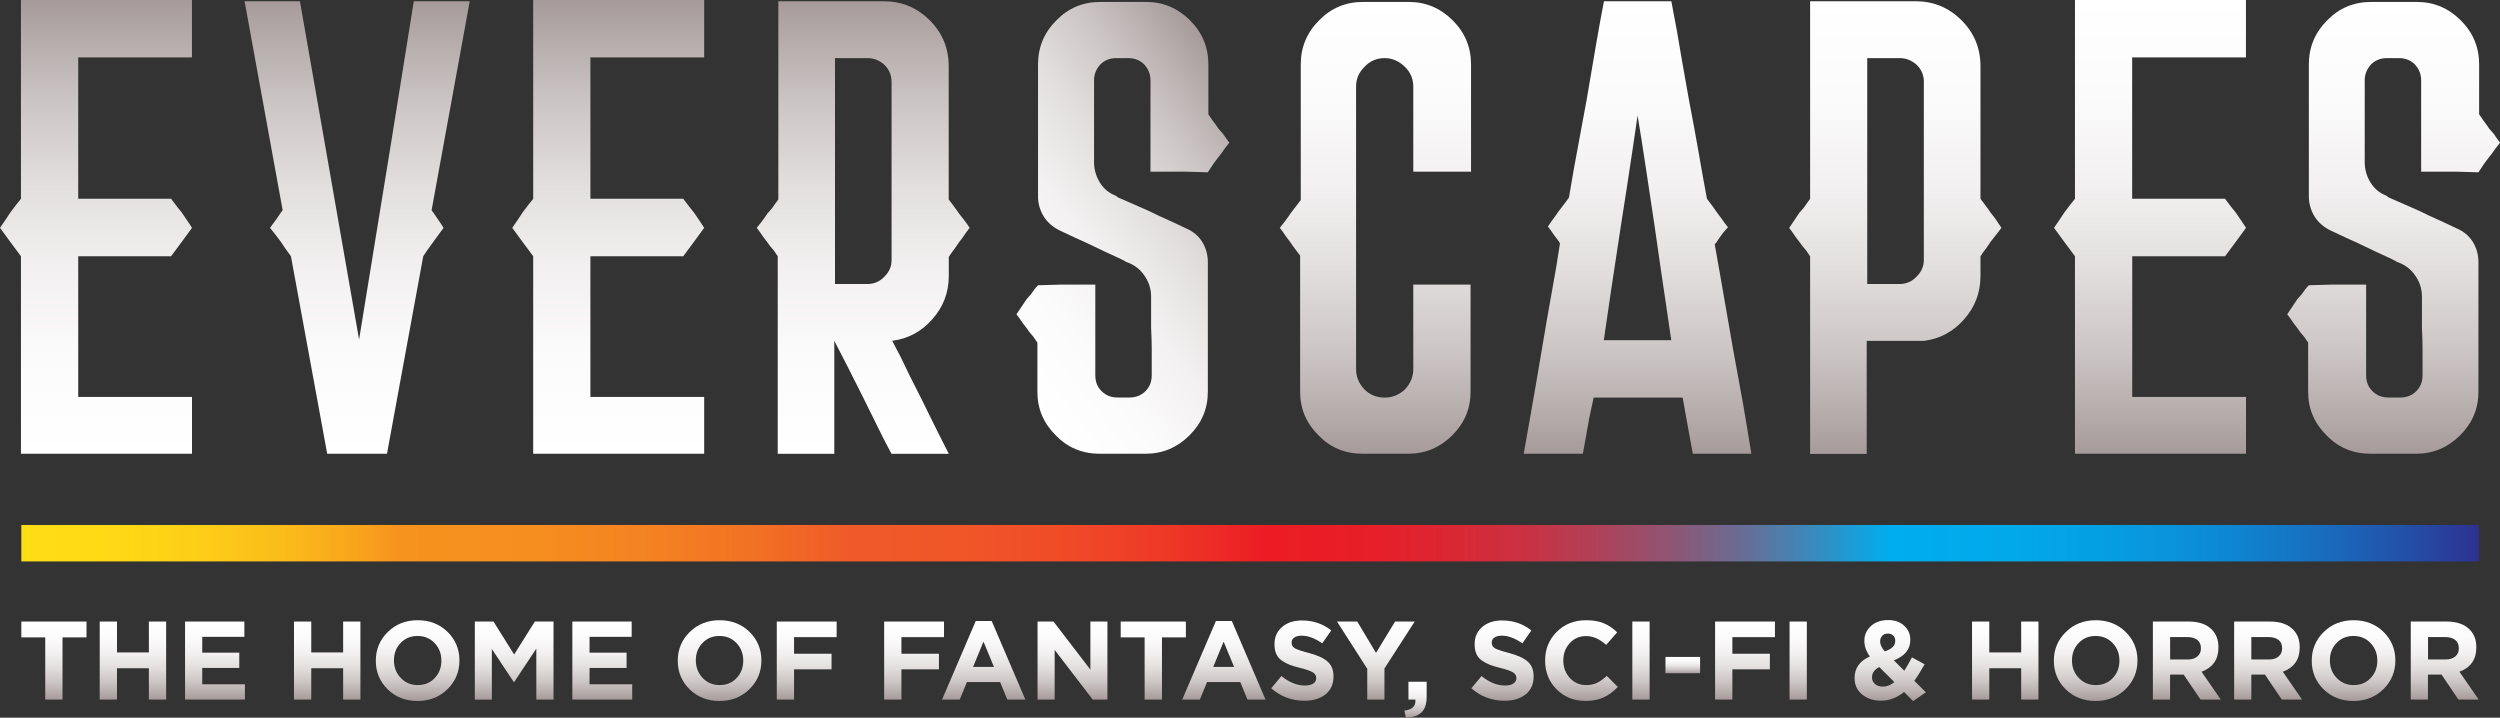 <svg width="317" height="91" viewBox="0 0 317 91" fill="none" xmlns="http://www.w3.org/2000/svg">
<rect x="0" y="0" width="317" height="91" fill="#333333" stroke="none"/>
<g clip-path="url(#clip0)">
<path d="M5.737 88.708V80.819H2.705V78.812H10.969V80.819H7.927V88.708H5.737Z" fill="url(#paint0_linear)"/>
<path d="M12.644 88.708V78.812H14.834V82.728H18.877V78.812H21.067V88.708H18.877V84.734H14.834V88.708H12.644Z" fill="url(#paint1_linear)"/>
<path d="M23.465 88.708V78.812H30.985V80.75H25.645V82.757H30.341V84.695H25.645V86.77H31.055V88.708H23.465Z" fill="url(#paint2_linear)"/>
<path d="M37.278 88.708V78.812H39.468V82.728H43.511V78.812H45.7V88.708H43.511V84.734H39.468V88.708H37.278Z" fill="url(#paint3_linear)"/>
<path d="M56.739 87.39C55.728 88.384 54.46 88.885 52.944 88.885C51.428 88.885 50.169 88.394 49.159 87.41C48.158 86.426 47.653 85.216 47.653 83.8V83.77C47.653 82.344 48.158 81.134 49.169 80.141C50.179 79.147 51.448 78.645 52.964 78.645C54.48 78.645 55.738 79.137 56.749 80.121C57.75 81.105 58.255 82.314 58.255 83.731V83.76C58.255 85.187 57.75 86.397 56.739 87.39ZM50.814 85.964C51.388 86.564 52.102 86.869 52.974 86.869C53.846 86.869 54.569 86.574 55.124 85.974C55.689 85.383 55.966 84.646 55.966 83.78V83.751C55.966 82.885 55.679 82.147 55.114 81.547C54.539 80.947 53.826 80.642 52.944 80.642C52.072 80.642 51.359 80.937 50.794 81.537C50.229 82.127 49.952 82.865 49.952 83.731V83.76C49.961 84.626 50.239 85.364 50.814 85.964Z" fill="url(#paint4_linear)"/>
<path d="M60.207 88.708V78.812H62.575L65.192 82.993L67.817 78.812H70.186V88.708H68.006V82.246L65.201 86.475H65.142L62.367 82.295V88.718H60.207V88.708Z" fill="url(#paint5_linear)"/>
<path d="M72.574 88.708V78.812H80.095V80.75H74.754V82.757H79.451V84.695H74.754V86.77H80.164V88.708H72.574Z" fill="url(#paint6_linear)"/>
<path d="M95.028 87.39C94.017 88.384 92.749 88.885 91.233 88.885C89.716 88.885 88.458 88.394 87.447 87.41C86.446 86.426 85.941 85.216 85.941 83.8V83.77C85.941 82.344 86.446 81.134 87.457 80.141C88.468 79.147 89.736 78.645 91.252 78.645C92.768 78.645 94.027 79.137 95.037 80.121C96.038 81.105 96.544 82.314 96.544 83.731V83.76C96.544 85.187 96.038 86.397 95.028 87.39ZM89.092 85.964C89.667 86.564 90.38 86.869 91.252 86.869C92.124 86.869 92.848 86.574 93.403 85.974C93.967 85.383 94.245 84.646 94.245 83.78V83.751C94.245 82.885 93.957 82.147 93.393 81.547C92.828 80.947 92.105 80.642 91.222 80.642C90.351 80.642 89.637 80.937 89.072 81.537C88.507 82.127 88.23 82.865 88.23 83.731V83.76C88.24 84.626 88.527 85.364 89.092 85.964Z" fill="url(#paint7_linear)"/>
<path d="M98.496 88.708V78.812H106.086V80.79H100.686V82.895H105.442V84.872H100.686V88.708H98.496Z" fill="url(#paint8_linear)"/>
<path d="M112.111 88.708V78.812H119.701V80.79H114.301V82.895H119.057V84.872H114.301V88.708H112.111Z" fill="url(#paint9_linear)"/>
<path d="M119.453 88.708L123.724 78.744H125.746L130.016 88.708H127.727L126.816 86.485H122.604L121.693 88.708H119.453ZM123.387 84.567H126.033L124.705 81.36L123.387 84.567Z" fill="url(#paint10_linear)"/>
<path d="M131.562 88.708V78.812H133.584L138.261 84.911V78.812H140.421V88.708H138.558L133.732 82.413V88.708H131.562Z" fill="url(#paint11_linear)"/>
<path d="M145.138 88.708V80.819H142.105V78.812H150.37V80.819H147.337V88.708H145.138Z" fill="url(#paint12_linear)"/>
<path d="M149.904 88.708L154.175 78.744H156.196L160.467 88.708H158.178L157.266 86.485H153.055L152.143 88.708H149.904ZM153.838 84.567H156.483L155.156 81.36L153.838 84.567Z" fill="url(#paint13_linear)"/>
<path d="M165.421 88.856C163.786 88.856 162.379 88.325 161.19 87.272L162.488 85.728C163.469 86.525 164.46 86.928 165.461 86.928C165.907 86.928 166.254 86.849 166.511 86.682C166.769 86.515 166.898 86.288 166.898 85.993V85.964C166.898 85.679 166.759 85.452 166.502 85.275C166.234 85.098 165.699 84.911 164.896 84.705C164.322 84.567 163.866 84.419 163.519 84.292C163.172 84.154 162.835 83.977 162.518 83.751C162.201 83.524 161.963 83.239 161.824 82.905C161.676 82.57 161.606 82.167 161.606 81.685V81.655C161.606 80.76 161.933 80.042 162.578 79.491C163.222 78.94 164.064 78.675 165.094 78.675C166.511 78.675 167.74 79.098 168.8 79.934L167.661 81.577C166.72 80.927 165.857 80.603 165.065 80.603C164.658 80.603 164.341 80.681 164.113 80.839C163.886 80.996 163.777 81.203 163.777 81.459V81.488C163.777 81.813 163.915 82.049 164.193 82.206C164.47 82.364 165.045 82.56 165.927 82.787C167.007 83.072 167.81 83.426 168.315 83.869C168.83 84.311 169.088 84.941 169.088 85.757V85.787C169.088 86.751 168.751 87.498 168.087 88.039C167.403 88.58 166.521 88.856 165.421 88.856Z" fill="url(#paint14_linear)"/>
<path d="M173.368 88.708V84.803L169.534 78.812H172.1L174.478 82.787L176.896 78.812H179.383L175.548 84.764V88.708H173.368Z" fill="url(#paint15_linear)"/>
<path d="M178.264 91L178.075 90.105C179.086 89.997 179.542 89.535 179.472 88.708H178.591V86.446H180.899V88.354C180.899 89.259 180.681 89.918 180.235 90.341C179.799 90.764 179.136 90.981 178.264 91Z" fill="url(#paint16_linear)"/>
<path d="M190.798 88.856C189.163 88.856 187.756 88.325 186.567 87.272L187.865 85.728C188.846 86.525 189.837 86.928 190.838 86.928C191.284 86.928 191.631 86.849 191.888 86.682C192.146 86.515 192.275 86.288 192.275 85.993V85.964C192.275 85.679 192.136 85.452 191.879 85.275C191.621 85.098 191.076 84.911 190.273 84.705C189.699 84.567 189.243 84.419 188.896 84.292C188.549 84.154 188.212 83.977 187.895 83.751C187.578 83.524 187.34 83.239 187.202 82.905C187.053 82.57 186.984 82.167 186.984 81.685V81.655C186.984 80.76 187.31 80.042 187.955 79.491C188.609 78.94 189.441 78.675 190.471 78.675C191.888 78.675 193.117 79.098 194.177 79.934L193.038 81.577C192.097 80.927 191.234 80.603 190.442 80.603C190.035 80.603 189.718 80.681 189.49 80.839C189.263 80.996 189.154 81.203 189.154 81.459V81.488C189.154 81.813 189.292 82.049 189.57 82.206C189.847 82.364 190.422 82.56 191.304 82.787C192.384 83.072 193.187 83.426 193.692 83.869C194.207 84.311 194.465 84.941 194.465 85.757V85.787C194.465 86.751 194.128 87.498 193.464 88.039C192.78 88.58 191.898 88.856 190.798 88.856Z" fill="url(#paint17_linear)"/>
<path d="M201.035 88.876C199.568 88.876 198.359 88.384 197.378 87.41C196.407 86.426 195.921 85.226 195.921 83.79V83.76C195.921 82.324 196.407 81.114 197.388 80.131C198.369 79.137 199.608 78.645 201.124 78.645C202.006 78.645 202.759 78.773 203.373 79.039C203.987 79.294 204.552 79.678 205.058 80.18L203.66 81.773C202.838 81.026 201.986 80.652 201.114 80.652C200.291 80.652 199.598 80.947 199.053 81.547C198.498 82.147 198.23 82.875 198.23 83.731V83.76C198.23 84.626 198.508 85.364 199.053 85.964C199.598 86.564 200.291 86.869 201.124 86.869C201.659 86.869 202.115 86.77 202.501 86.584C202.887 86.397 203.304 86.102 203.74 85.708L205.137 87.105C204.582 87.685 203.997 88.128 203.363 88.423C202.719 88.728 201.946 88.876 201.035 88.876Z" fill="url(#paint18_linear)"/>
<path d="M206.98 88.708V78.812H209.17V88.708H206.98Z" fill="url(#paint19_linear)"/>
<path d="M211.181 85.364V83.298H215.571V85.364H211.181Z" fill="url(#paint20_linear)"/>
<path d="M217.474 88.708V78.812H225.064V80.79H219.664V82.895H224.42V84.872H219.664V88.708H217.474Z" fill="url(#paint21_linear)"/>
<path d="M226.917 88.708V78.812H229.107V88.708H226.917Z" fill="url(#paint22_linear)"/>
<path d="M242.583 88.905L241.434 87.744C240.532 88.482 239.561 88.846 238.51 88.846C237.539 88.846 236.747 88.58 236.113 88.059C235.478 87.538 235.161 86.849 235.161 85.984V85.954C235.161 84.724 235.805 83.819 237.094 83.239C236.628 82.59 236.4 81.931 236.4 81.262V81.232C236.4 80.514 236.677 79.904 237.222 79.393C237.767 78.881 238.501 78.626 239.422 78.626C240.254 78.626 240.938 78.862 241.453 79.344C241.969 79.816 242.226 80.416 242.226 81.114V81.144C242.226 82.334 241.533 83.19 240.136 83.731L241.463 85.049C241.78 84.557 242.098 83.996 242.434 83.357L244.04 84.233C243.544 85.118 243.108 85.816 242.732 86.328L244.198 87.784L242.583 88.905ZM238.768 87.066C239.244 87.066 239.719 86.879 240.205 86.495L238.292 84.577C237.678 84.901 237.371 85.334 237.371 85.875V85.905C237.371 86.249 237.5 86.534 237.767 86.751C238.025 86.967 238.352 87.066 238.768 87.066ZM238.996 82.6C239.452 82.432 239.789 82.246 239.997 82.039C240.215 81.832 240.314 81.587 240.314 81.281V81.252C240.314 80.967 240.225 80.74 240.056 80.583C239.888 80.416 239.66 80.337 239.373 80.337C239.075 80.337 238.847 80.426 238.669 80.613C238.491 80.799 238.401 81.036 238.401 81.341V81.37C238.411 81.754 238.6 82.157 238.996 82.6Z" fill="url(#paint23_linear)"/>
<path d="M250.055 88.708V78.812H252.244V82.728H256.287V78.812H258.477V88.708H256.287V84.734H252.244V88.708H250.055Z" fill="url(#paint24_linear)"/>
<path d="M269.516 87.39C268.505 88.384 267.237 88.885 265.721 88.885C264.205 88.885 262.946 88.394 261.935 87.41C260.935 86.426 260.429 85.216 260.429 83.8V83.77C260.429 82.344 260.935 81.134 261.945 80.141C262.956 79.147 264.224 78.645 265.74 78.645C267.257 78.645 268.515 79.137 269.526 80.121C270.527 81.105 271.032 82.314 271.032 83.731V83.76C271.032 85.187 270.527 86.397 269.516 87.39ZM263.59 85.964C264.165 86.564 264.878 86.869 265.75 86.869C266.622 86.869 267.346 86.574 267.901 85.974C268.465 85.383 268.743 84.646 268.743 83.78V83.751C268.743 82.885 268.456 82.147 267.891 81.547C267.326 80.947 266.603 80.642 265.721 80.642C264.849 80.642 264.135 80.937 263.57 81.537C263.006 82.127 262.728 82.865 262.728 83.731V83.76C262.728 84.626 263.016 85.364 263.59 85.964Z" fill="url(#paint25_linear)"/>
<path d="M272.984 88.708V78.812H277.542C278.801 78.812 279.772 79.147 280.446 79.816C281.02 80.386 281.298 81.134 281.298 82.078V82.108C281.298 83.623 280.584 84.646 279.157 85.177L281.595 88.708H279.029L276.888 85.541H275.164V88.708H272.984ZM275.184 83.623H277.403C277.929 83.623 278.335 83.495 278.632 83.239C278.929 82.983 279.078 82.649 279.078 82.226V82.196C279.078 81.734 278.929 81.38 278.622 81.144C278.315 80.908 277.899 80.78 277.354 80.78H275.174V83.623H275.184Z" fill="url(#paint26_linear)"/>
<path d="M283.289 88.708V78.812H287.848C289.106 78.812 290.077 79.147 290.751 79.816C291.326 80.386 291.603 81.134 291.603 82.078V82.108C291.603 83.623 290.89 84.646 289.463 85.177L291.9 88.708H289.334L287.194 85.541H285.469V88.708H283.289ZM285.479 83.623H287.699C288.224 83.623 288.63 83.495 288.928 83.239C289.225 82.983 289.374 82.649 289.374 82.226V82.196C289.374 81.734 289.225 81.38 288.918 81.144C288.611 80.908 288.194 80.78 287.649 80.78H285.469V83.623H285.479Z" fill="url(#paint27_linear)"/>
<path d="M302.216 87.39C301.205 88.384 299.937 88.885 298.42 88.885C296.904 88.885 295.646 88.394 294.635 87.41C293.634 86.426 293.129 85.216 293.129 83.8V83.77C293.129 82.344 293.634 81.134 294.645 80.141C295.656 79.147 296.924 78.645 298.44 78.645C299.956 78.645 301.215 79.137 302.226 80.121C303.226 81.105 303.732 82.314 303.732 83.731V83.76C303.732 85.187 303.226 86.397 302.216 87.39ZM296.29 85.964C296.865 86.564 297.578 86.869 298.45 86.869C299.322 86.869 300.046 86.574 300.6 85.974C301.165 85.383 301.443 84.646 301.443 83.78V83.751C301.443 82.885 301.155 82.147 300.591 81.547C300.026 80.947 299.302 80.642 298.42 80.642C297.548 80.642 296.835 80.937 296.27 81.537C295.705 82.127 295.428 82.865 295.428 83.731V83.76C295.438 84.626 295.715 85.364 296.29 85.964Z" fill="url(#paint28_linear)"/>
<path d="M305.684 88.708V78.812H310.242C311.5 78.812 312.472 79.147 313.145 79.816C313.72 80.386 313.998 81.134 313.998 82.078V82.108C313.998 83.623 313.284 84.646 311.857 85.177L314.295 88.708H311.728L309.588 85.541H307.864V88.708H305.684ZM307.884 83.623H310.103C310.628 83.623 311.035 83.495 311.332 83.239C311.629 82.983 311.778 82.649 311.778 82.226V82.196C311.778 81.734 311.629 81.38 311.322 81.144C311.015 80.908 310.599 80.78 310.054 80.78H307.874V83.623H307.884Z" fill="url(#paint29_linear)"/>
<path d="M24.346 28.891C23.752 29.688 23.326 30.278 23.058 30.652C22.464 31.448 22.008 32.068 21.691 32.491H9.919V50.335H24.346V57.535H7.253H2.656V32.491C2.061 31.694 1.605 31.075 1.288 30.652C0.694 29.855 0.268 29.265 0 28.891C0.595 28.035 1.021 27.396 1.288 26.973C1.883 26.176 2.339 25.586 2.656 25.212V0H24.337V7.279H9.919V25.202H21.691C22.285 25.999 22.741 26.589 23.058 26.963C23.643 27.819 24.079 28.458 24.346 28.891Z" fill="url(#paint30_linear)"/>
<path d="M54.956 26.973C55.55 27.828 55.976 28.468 56.244 28.891C55.649 29.688 55.223 30.278 54.956 30.652C54.361 31.448 53.935 32.068 53.667 32.491C51.626 43.646 50.09 51.988 49.069 57.536H43.104H41.489C39.448 46.381 37.912 38.039 36.891 32.491C36.297 31.694 35.871 31.075 35.603 30.652C35.009 29.855 34.553 29.265 34.236 28.891C34.88 28.035 35.336 27.396 35.603 26.973C35.712 26.815 35.791 26.707 35.841 26.648C33.701 14.854 32.085 6.03 31.015 0.158H38.031C41.36 19.202 43.857 33.504 45.532 43.056C48.643 24.012 50.962 9.709 52.468 0.158H59.563C57.413 11.952 55.798 20.776 54.728 26.648C54.817 26.805 54.896 26.914 54.956 26.973Z" fill="url(#paint31_linear)"/>
<path d="M89.29 28.891C88.696 29.688 88.27 30.278 88.002 30.652C87.408 31.448 86.952 32.068 86.635 32.491H74.863V50.335H89.29V57.535H72.207H67.609V32.491C67.015 31.694 66.559 31.075 66.242 30.652C65.647 29.855 65.221 29.265 64.954 28.891C65.548 28.035 65.974 27.396 66.242 26.973C66.836 26.176 67.292 25.586 67.609 25.212V0H89.29V7.279H74.863V25.202H86.635C87.229 25.999 87.685 26.589 88.002 26.963C88.597 27.819 89.023 28.458 89.29 28.891Z" fill="url(#paint32_linear)"/>
<path d="M121.594 30.73L121.108 31.448C120.791 31.871 120.514 32.245 120.306 32.57V32.885V34.97C120.306 37.105 119.602 38.944 118.205 40.488C116.857 42.033 115.173 42.948 113.131 43.213L114.261 45.377C114.955 46.873 115.797 48.555 116.758 50.424C117.402 51.702 118.017 52.962 118.611 54.181L120.306 57.545H119.097H117.561H113.042L111.913 55.381C111.16 53.886 110.327 52.204 109.416 50.335L107.483 46.499C106.839 45.269 106.274 44.177 105.789 43.213V45.377V50.424V54.181V57.545H103.054H98.615V54.102V46.184V40.262V34.98V34.016V32.491L98.129 31.773C97.753 31.35 97.455 30.976 97.247 30.652L96.762 30.012C96.435 29.53 96.167 29.157 95.959 28.891L96.524 28.173C96.851 27.75 97.118 27.376 97.327 27.051L97.891 26.412C98.218 25.93 98.486 25.556 98.694 25.291V22.654V16.723V12.237V8.401V5.283V0.158H101.756H106.919H108.048H109.822H110.06H112.071C114.33 0.158 116.263 0.954 117.878 2.558C119.493 4.161 120.296 6.109 120.296 8.401V10.958V16.88V21.366V25.291L120.781 25.93C121.098 26.353 121.376 26.727 121.584 27.051L122.149 27.77C122.476 28.192 122.743 28.566 122.951 28.891L122.466 29.53C122.159 30.012 121.861 30.406 121.594 30.73ZM113.052 10.408C113.052 9.552 112.755 8.834 112.17 8.243C111.526 7.653 110.803 7.368 109.99 7.368H108.454H105.878V11.608V11.765V21.769V29.373V36.013H106.116H106.354H109.99C110.852 36.013 111.576 35.688 112.17 35.049C112.765 34.459 113.052 33.77 113.052 32.963V31.999V25.192V19.113V10.408Z" fill="url(#paint33_linear)"/>
<path d="M154.432 20.008L153.947 20.648L153.144 21.848L150.399 21.769H145.881V21.208V17.765V14.647V10.162C145.881 9.414 145.613 8.745 145.078 8.165C144.543 7.634 143.869 7.368 143.067 7.368H142.908H141.541C140.738 7.368 140.064 7.634 139.529 8.165C138.994 8.755 138.727 9.424 138.727 10.162V10.644V13.762V16.565V20.569C138.727 21.474 138.964 22.33 139.45 23.127C139.935 23.923 140.609 24.484 141.461 24.809L141.788 25.045C142.056 25.153 142.968 25.556 144.533 26.245C145.177 26.51 145.98 26.884 146.951 27.366C147.922 27.789 149.072 28.33 150.419 28.97C151.281 29.343 151.955 29.904 152.431 30.652C152.916 31.448 153.154 32.304 153.154 33.209V33.927V38.806V43.371V49.696C153.154 51.83 152.371 53.67 150.816 55.214C149.26 56.758 147.407 57.535 145.257 57.535H144.93H144.523H139.44C137.24 57.535 135.377 56.758 133.881 55.214C132.325 53.67 131.542 51.83 131.542 49.696V47.374V43.449L131.057 42.731C130.68 42.308 130.383 41.934 130.175 41.61L129.689 40.97C129.363 40.488 129.095 40.115 128.887 39.849L129.372 39.131L130.175 37.931L130.74 37.291C131.057 36.809 131.354 36.436 131.622 36.17L134.367 36.091H138.885V36.573V40.016V43.213V47.61C138.885 48.407 139.153 49.076 139.688 49.607C140.223 50.138 140.897 50.404 141.699 50.404H141.858H143.225C144.028 50.404 144.702 50.138 145.237 49.607C145.772 49.076 146.039 48.407 146.039 47.61V47.217V44.177C146.039 43.489 146.01 42.603 145.96 41.541V37.616C145.96 36.711 145.722 35.885 145.237 35.137C144.751 34.34 144.077 33.75 143.225 33.376L142.819 33.219C142.601 33.062 141.719 32.629 140.163 31.94C139.519 31.625 138.736 31.252 137.825 30.819C136.854 30.396 135.704 29.855 134.357 29.215C133.495 28.793 132.821 28.202 132.345 27.455C131.86 26.658 131.622 25.802 131.622 24.897V24.179V19.143V14.657V8.165C131.622 5.981 132.405 4.112 133.96 2.568C135.466 1.023 137.319 0.246 139.519 0.246H140.243H145.326C147.476 0.246 149.329 1.023 150.885 2.568C152.441 4.112 153.223 5.981 153.223 8.165V10.486V14.49L153.709 15.208C154.026 15.631 154.303 16.005 154.512 16.329L155.076 16.969C155.403 17.451 155.671 17.825 155.879 18.09L155.314 18.808C154.997 19.29 154.7 19.684 154.432 20.008Z" fill="url(#paint34_linear)"/>
<path d="M179.205 21.769V21.287V18.09V15.129V10.968C179.205 10.004 178.858 9.178 178.155 8.489C177.401 7.742 176.539 7.368 175.578 7.368C174.558 7.368 173.695 7.742 173.002 8.489C172.298 9.188 171.951 10.014 171.951 10.968V11.529V15.208V18.493V23.294V32.973V46.813C171.951 47.777 172.298 48.623 173.002 49.371C173.695 50.069 174.558 50.414 175.578 50.414C176.549 50.414 177.401 50.069 178.155 49.371C178.848 48.623 179.205 47.768 179.205 46.813V45.131V41.374V38.57V36.091H181.95H186.468V36.652V40.734V44.413V49.696C186.468 51.83 185.685 53.67 184.13 55.214C182.574 56.758 180.721 57.535 178.571 57.535H178.244H177.837H172.754C170.554 57.535 168.691 56.758 167.195 55.214C165.639 53.67 164.857 51.83 164.857 49.696V47.059V40.98V36.416V32.412L164.371 31.773C164.054 31.35 163.777 30.976 163.568 30.652L163.083 30.012C162.766 29.53 162.488 29.156 162.28 28.891L162.845 28.173C163.172 27.75 163.44 27.376 163.648 27.051L164.133 26.412C164.46 25.989 164.728 25.635 164.936 25.369V24.573V19.448V14.805V8.165C164.936 5.981 165.719 4.112 167.274 2.568C168.781 1.023 170.634 0.246 172.833 0.246H173.557H178.63C180.78 0.246 182.633 1.023 184.189 2.568C185.745 4.112 186.528 5.981 186.528 8.165V10.25V14.972V18.572V21.769H183.783H179.205Z" fill="url(#paint35_linear)"/>
<path d="M222.071 57.536H220.863H219.327H214.65L214.164 54.899C213.837 53.089 213.569 51.594 213.361 50.414H211.588H207.634H204.651H202.075L201.51 53.05C201.183 54.86 200.916 56.355 200.708 57.536H197.883H193.206L193.93 53.453C194.415 50.728 194.95 47.61 195.545 44.089C195.921 41.797 196.328 39.475 196.754 37.124C197.18 34.773 197.537 32.698 197.804 30.878L197.725 30.721C197.675 30.612 197.616 30.534 197.566 30.484L197.081 29.845C196.754 29.363 196.486 28.989 196.278 28.724L196.764 28.006C197.091 27.583 197.358 27.209 197.566 26.884L198.052 26.245C198.428 25.763 198.726 25.369 198.944 25.045L199.588 21.287C200.073 18.73 200.608 15.818 201.203 12.562C201.58 10.319 201.956 8.106 202.333 5.922C202.709 3.738 203.056 1.81 203.383 0.158H206.603H211.925L212.648 4.004C213.074 6.561 213.589 9.503 214.184 12.808C214.61 14.992 215.016 17.185 215.393 19.369C215.769 21.553 216.116 23.5 216.443 25.212L216.929 25.851C217.246 26.274 217.523 26.648 217.731 26.973L218.217 27.612C218.544 28.094 218.831 28.488 219.109 28.812L218.544 29.452C218.217 29.884 217.949 30.248 217.741 30.573L217.662 30.73L217.424 30.966L218.147 35.049C218.633 37.773 219.168 40.862 219.763 44.335L221.051 51.378C221.447 53.729 221.794 55.775 222.071 57.536ZM211.915 43.135L211.271 38.737C210.835 35.855 210.359 32.55 209.824 28.812L208.694 21.287C208.318 18.779 207.971 16.565 207.644 14.647L207 19.044C206.574 21.926 206.058 25.261 205.464 29.048C205.087 31.508 204.711 33.986 204.334 36.495C203.958 39.003 203.631 41.216 203.363 43.135H204.81H206.584H211.915Z" fill="url(#paint36_linear)"/>
<path d="M252.413 30.652L251.927 31.37C251.6 31.793 251.333 32.166 251.125 32.491V32.816V34.98C251.125 37.114 250.421 38.954 249.034 40.498C247.686 42.043 246.002 42.958 243.96 43.223H241.216H236.697V45.387V50.433V54.191V57.555H235.488H233.952H229.523V54.112V46.194V40.272V34.99V34.026V32.501L229.037 31.783C228.661 31.36 228.364 30.986 228.156 30.662L227.67 30.022C227.353 29.54 227.075 29.166 226.867 28.901L227.353 28.183L228.156 26.983L228.72 26.343C229.047 25.861 229.315 25.487 229.523 25.222V22.585V16.723V12.237V8.401V5.283V0.158H232.585H237.747H238.877H240.651H240.889H242.9C245.159 0.158 247.092 0.954 248.707 2.558C250.322 4.161 251.125 6.109 251.125 8.401V10.958V16.802V21.287V25.212L251.61 25.851C251.937 26.274 252.205 26.648 252.413 26.973L252.978 27.691L253.78 28.891L253.295 29.53C252.978 29.953 252.68 30.327 252.413 30.652ZM243.951 10.408C243.951 9.552 243.653 8.834 243.059 8.243C242.415 7.653 241.691 7.368 240.879 7.368H239.343H236.767V11.608V11.765V21.769V29.373V36.013H237.004H237.242H240.869C241.731 36.013 242.454 35.688 243.049 35.049C243.643 34.459 243.941 33.77 243.941 32.963V31.999V25.192V19.113V10.408H243.951Z" fill="url(#paint37_linear)"/>
<path d="M284.796 28.891C284.201 29.688 283.775 30.278 283.507 30.652C282.913 31.448 282.457 32.068 282.14 32.491H270.368V50.335H284.796V57.535H267.703H263.105V32.491C262.51 31.694 262.054 31.075 261.737 30.652C261.143 29.855 260.717 29.265 260.449 28.891C261.044 28.035 261.47 27.396 261.737 26.973C262.332 26.176 262.788 25.586 263.105 25.212V0H284.786V7.279H270.358V25.202H282.13C282.725 25.999 283.18 26.589 283.498 26.963C284.092 27.819 284.518 28.458 284.796 28.891Z" fill="url(#paint38_linear)"/>
<path d="M315.553 20.008L315.068 20.648L314.265 21.848L311.52 21.769H307.002V21.208V17.765V14.647V10.162C307.002 9.414 306.734 8.745 306.199 8.165C305.664 7.634 304.99 7.368 304.188 7.368H304.029H302.662C301.859 7.368 301.185 7.634 300.65 8.165C300.115 8.755 299.847 9.424 299.847 10.162V10.644V13.762V16.565V20.569C299.847 21.474 300.085 22.33 300.571 23.127C301.056 23.923 301.73 24.484 302.582 24.809L302.899 25.045C303.167 25.153 304.079 25.556 305.644 26.245C306.288 26.51 307.091 26.884 308.062 27.366C309.033 27.789 310.183 28.33 311.53 28.97C312.392 29.343 313.066 29.904 313.542 30.652C314.027 31.448 314.265 32.304 314.265 33.209V33.927V38.806V43.371V49.696C314.265 51.83 313.482 53.67 311.927 55.214C310.371 56.758 308.518 57.535 306.368 57.535H306.051H305.644H300.571C298.371 57.535 296.508 56.758 295.012 55.214C293.456 53.67 292.673 51.83 292.673 49.696V47.374V43.449L292.188 42.731C291.811 42.308 291.514 41.934 291.306 41.61L290.82 40.97C290.503 40.488 290.226 40.115 290.018 39.849L290.503 39.131L291.306 37.931L291.871 37.291C292.198 36.809 292.485 36.436 292.763 36.17L295.507 36.091H300.026V36.573V40.016V43.213V47.61C300.026 48.407 300.293 49.076 300.828 49.607C301.364 50.138 302.037 50.404 302.84 50.404H302.999H304.366C305.169 50.404 305.842 50.138 306.378 49.607C306.913 49.076 307.18 48.407 307.18 47.61V47.217V44.177C307.18 43.489 307.15 42.603 307.101 41.541V37.616C307.101 36.711 306.863 35.885 306.378 35.137C305.892 34.34 305.218 33.75 304.366 33.376L303.96 33.219C303.742 33.062 302.86 32.629 301.304 31.94C300.66 31.625 299.877 31.252 298.966 30.819C297.994 30.396 296.845 29.855 295.497 29.215C294.635 28.793 293.961 28.202 293.486 27.455C293 26.658 292.763 25.802 292.763 24.897V24.179V19.143V14.657V8.165C292.763 5.981 293.545 4.112 295.101 2.568C296.607 1.023 298.46 0.246 300.66 0.246H301.383H306.457C308.607 0.246 310.46 1.023 312.016 2.568C313.572 4.112 314.354 5.981 314.354 8.165V10.486V14.49L314.84 15.208C315.167 15.631 315.434 16.005 315.642 16.329L316.207 16.969C316.524 17.451 316.802 17.825 317.01 18.09L316.445 18.808C316.118 19.29 315.821 19.684 315.553 20.008Z" fill="url(#paint39_linear)"/>
<path d="M314.305 66.566H2.705V71.189H314.305V66.566Z" fill="url(#paint40_linear)"/>
</g>
<defs>
<linearGradient id="paint0_linear" x1="6.831" y1="78.813" x2="6.831" y2="88.71" gradientUnits="userSpaceOnUse">
<stop stop-color="white"/>
<stop offset="0.215" stop-color="#FCFBFB"/>
<stop offset="0.41" stop-color="#F2F0F0"/>
<stop offset="0.598" stop-color="#E2DEDE"/>
<stop offset="0.781" stop-color="#CBC4C4"/>
<stop offset="0.959" stop-color="#AEA3A3"/>
<stop offset="1" stop-color="#A69A9A"/>
</linearGradient>
<linearGradient id="paint1_linear" x1="16.858" y1="78.813" x2="16.858" y2="88.71" gradientUnits="userSpaceOnUse">
<stop stop-color="white"/>
<stop offset="0.215" stop-color="#FCFBFB"/>
<stop offset="0.41" stop-color="#F2F0F0"/>
<stop offset="0.598" stop-color="#E2DEDE"/>
<stop offset="0.781" stop-color="#CBC4C4"/>
<stop offset="0.959" stop-color="#AEA3A3"/>
<stop offset="1" stop-color="#A69A9A"/>
</linearGradient>
<linearGradient id="paint2_linear" x1="27.261" y1="78.813" x2="27.261" y2="88.71" gradientUnits="userSpaceOnUse">
<stop stop-color="white"/>
<stop offset="0.215" stop-color="#FCFBFB"/>
<stop offset="0.41" stop-color="#F2F0F0"/>
<stop offset="0.598" stop-color="#E2DEDE"/>
<stop offset="0.781" stop-color="#CBC4C4"/>
<stop offset="0.959" stop-color="#AEA3A3"/>
<stop offset="1" stop-color="#A69A9A"/>
</linearGradient>
<linearGradient id="paint3_linear" x1="41.496" y1="78.813" x2="41.496" y2="88.71" gradientUnits="userSpaceOnUse">
<stop stop-color="white"/>
<stop offset="0.215" stop-color="#FCFBFB"/>
<stop offset="0.41" stop-color="#F2F0F0"/>
<stop offset="0.598" stop-color="#E2DEDE"/>
<stop offset="0.781" stop-color="#CBC4C4"/>
<stop offset="0.959" stop-color="#AEA3A3"/>
<stop offset="1" stop-color="#A69A9A"/>
</linearGradient>
<linearGradient id="paint4_linear" x1="52.961" y1="78.643" x2="52.961" y2="88.879" gradientUnits="userSpaceOnUse">
<stop stop-color="white"/>
<stop offset="0.215" stop-color="#FCFBFB"/>
<stop offset="0.41" stop-color="#F2F0F0"/>
<stop offset="0.598" stop-color="#E2DEDE"/>
<stop offset="0.781" stop-color="#CBC4C4"/>
<stop offset="0.959" stop-color="#AEA3A3"/>
<stop offset="1" stop-color="#A69A9A"/>
</linearGradient>
<linearGradient id="paint5_linear" x1="65.195" y1="78.813" x2="65.195" y2="88.71" gradientUnits="userSpaceOnUse">
<stop stop-color="white"/>
<stop offset="0.215" stop-color="#FCFBFB"/>
<stop offset="0.41" stop-color="#F2F0F0"/>
<stop offset="0.598" stop-color="#E2DEDE"/>
<stop offset="0.781" stop-color="#CBC4C4"/>
<stop offset="0.959" stop-color="#AEA3A3"/>
<stop offset="1" stop-color="#A69A9A"/>
</linearGradient>
<linearGradient id="paint6_linear" x1="76.368" y1="78.813" x2="76.368" y2="88.71" gradientUnits="userSpaceOnUse">
<stop stop-color="white"/>
<stop offset="0.215" stop-color="#FCFBFB"/>
<stop offset="0.41" stop-color="#F2F0F0"/>
<stop offset="0.598" stop-color="#E2DEDE"/>
<stop offset="0.781" stop-color="#CBC4C4"/>
<stop offset="0.959" stop-color="#AEA3A3"/>
<stop offset="1" stop-color="#A69A9A"/>
</linearGradient>
<linearGradient id="paint7_linear" x1="91.244" y1="78.643" x2="91.244" y2="88.879" gradientUnits="userSpaceOnUse">
<stop stop-color="white"/>
<stop offset="0.215" stop-color="#FCFBFB"/>
<stop offset="0.41" stop-color="#F2F0F0"/>
<stop offset="0.598" stop-color="#E2DEDE"/>
<stop offset="0.781" stop-color="#CBC4C4"/>
<stop offset="0.959" stop-color="#AEA3A3"/>
<stop offset="1" stop-color="#A69A9A"/>
</linearGradient>
<linearGradient id="paint8_linear" x1="102.289" y1="78.813" x2="102.289" y2="88.71" gradientUnits="userSpaceOnUse">
<stop stop-color="white"/>
<stop offset="0.215" stop-color="#FCFBFB"/>
<stop offset="0.41" stop-color="#F2F0F0"/>
<stop offset="0.598" stop-color="#E2DEDE"/>
<stop offset="0.781" stop-color="#CBC4C4"/>
<stop offset="0.959" stop-color="#AEA3A3"/>
<stop offset="1" stop-color="#A69A9A"/>
</linearGradient>
<linearGradient id="paint9_linear" x1="115.904" y1="78.813" x2="115.904" y2="88.71" gradientUnits="userSpaceOnUse">
<stop stop-color="white"/>
<stop offset="0.215" stop-color="#FCFBFB"/>
<stop offset="0.41" stop-color="#F2F0F0"/>
<stop offset="0.598" stop-color="#E2DEDE"/>
<stop offset="0.781" stop-color="#CBC4C4"/>
<stop offset="0.959" stop-color="#AEA3A3"/>
<stop offset="1" stop-color="#A69A9A"/>
</linearGradient>
<linearGradient id="paint10_linear" x1="124.741" y1="78.742" x2="124.741" y2="88.71" gradientUnits="userSpaceOnUse">
<stop stop-color="white"/>
<stop offset="0.215" stop-color="#FCFBFB"/>
<stop offset="0.41" stop-color="#F2F0F0"/>
<stop offset="0.598" stop-color="#E2DEDE"/>
<stop offset="0.781" stop-color="#CBC4C4"/>
<stop offset="0.959" stop-color="#AEA3A3"/>
<stop offset="1" stop-color="#A69A9A"/>
</linearGradient>
<linearGradient id="paint11_linear" x1="135.992" y1="78.813" x2="135.992" y2="88.71" gradientUnits="userSpaceOnUse">
<stop stop-color="white"/>
<stop offset="0.215" stop-color="#FCFBFB"/>
<stop offset="0.41" stop-color="#F2F0F0"/>
<stop offset="0.598" stop-color="#E2DEDE"/>
<stop offset="0.781" stop-color="#CBC4C4"/>
<stop offset="0.959" stop-color="#AEA3A3"/>
<stop offset="1" stop-color="#A69A9A"/>
</linearGradient>
<linearGradient id="paint12_linear" x1="146.233" y1="78.813" x2="146.233" y2="88.71" gradientUnits="userSpaceOnUse">
<stop stop-color="white"/>
<stop offset="0.215" stop-color="#FCFBFB"/>
<stop offset="0.41" stop-color="#F2F0F0"/>
<stop offset="0.598" stop-color="#E2DEDE"/>
<stop offset="0.781" stop-color="#CBC4C4"/>
<stop offset="0.959" stop-color="#AEA3A3"/>
<stop offset="1" stop-color="#A69A9A"/>
</linearGradient>
<linearGradient id="paint13_linear" x1="155.19" y1="78.742" x2="155.19" y2="88.71" gradientUnits="userSpaceOnUse">
<stop stop-color="white"/>
<stop offset="0.215" stop-color="#FCFBFB"/>
<stop offset="0.41" stop-color="#F2F0F0"/>
<stop offset="0.598" stop-color="#E2DEDE"/>
<stop offset="0.781" stop-color="#CBC4C4"/>
<stop offset="0.959" stop-color="#AEA3A3"/>
<stop offset="1" stop-color="#A69A9A"/>
</linearGradient>
<linearGradient id="paint14_linear" x1="165.132" y1="78.671" x2="165.132" y2="88.851" gradientUnits="userSpaceOnUse">
<stop stop-color="white"/>
<stop offset="0.215" stop-color="#FCFBFB"/>
<stop offset="0.41" stop-color="#F2F0F0"/>
<stop offset="0.598" stop-color="#E2DEDE"/>
<stop offset="0.781" stop-color="#CBC4C4"/>
<stop offset="0.959" stop-color="#AEA3A3"/>
<stop offset="1" stop-color="#A69A9A"/>
</linearGradient>
<linearGradient id="paint15_linear" x1="174.46" y1="78.813" x2="174.46" y2="88.71" gradientUnits="userSpaceOnUse">
<stop stop-color="white"/>
<stop offset="0.215" stop-color="#FCFBFB"/>
<stop offset="0.41" stop-color="#F2F0F0"/>
<stop offset="0.598" stop-color="#E2DEDE"/>
<stop offset="0.781" stop-color="#CBC4C4"/>
<stop offset="0.959" stop-color="#AEA3A3"/>
<stop offset="1" stop-color="#A69A9A"/>
</linearGradient>
<linearGradient id="paint16_linear" x1="179.488" y1="86.447" x2="179.488" y2="91" gradientUnits="userSpaceOnUse">
<stop stop-color="white"/>
<stop offset="0.215" stop-color="#FCFBFB"/>
<stop offset="0.41" stop-color="#F2F0F0"/>
<stop offset="0.598" stop-color="#E2DEDE"/>
<stop offset="0.781" stop-color="#CBC4C4"/>
<stop offset="0.959" stop-color="#AEA3A3"/>
<stop offset="1" stop-color="#A69A9A"/>
</linearGradient>
<linearGradient id="paint17_linear" x1="190.511" y1="78.671" x2="190.511" y2="88.851" gradientUnits="userSpaceOnUse">
<stop stop-color="white"/>
<stop offset="0.215" stop-color="#FCFBFB"/>
<stop offset="0.41" stop-color="#F2F0F0"/>
<stop offset="0.598" stop-color="#E2DEDE"/>
<stop offset="0.781" stop-color="#CBC4C4"/>
<stop offset="0.959" stop-color="#AEA3A3"/>
<stop offset="1" stop-color="#A69A9A"/>
</linearGradient>
<linearGradient id="paint18_linear" x1="200.523" y1="78.643" x2="200.523" y2="88.879" gradientUnits="userSpaceOnUse">
<stop stop-color="white"/>
<stop offset="0.215" stop-color="#FCFBFB"/>
<stop offset="0.41" stop-color="#F2F0F0"/>
<stop offset="0.598" stop-color="#E2DEDE"/>
<stop offset="0.781" stop-color="#CBC4C4"/>
<stop offset="0.959" stop-color="#AEA3A3"/>
<stop offset="1" stop-color="#A69A9A"/>
</linearGradient>
<linearGradient id="paint19_linear" x1="208.072" y1="78.813" x2="208.072" y2="88.71" gradientUnits="userSpaceOnUse">
<stop stop-color="white"/>
<stop offset="0.215" stop-color="#FCFBFB"/>
<stop offset="0.41" stop-color="#F2F0F0"/>
<stop offset="0.598" stop-color="#E2DEDE"/>
<stop offset="0.781" stop-color="#CBC4C4"/>
<stop offset="0.959" stop-color="#AEA3A3"/>
<stop offset="1" stop-color="#A69A9A"/>
</linearGradient>
<linearGradient id="paint20_linear" x1="213.37" y1="83.295" x2="213.37" y2="85.359" gradientUnits="userSpaceOnUse">
<stop stop-color="white"/>
<stop offset="0.215" stop-color="#FCFBFB"/>
<stop offset="0.41" stop-color="#F2F0F0"/>
<stop offset="0.598" stop-color="#E2DEDE"/>
<stop offset="0.781" stop-color="#CBC4C4"/>
<stop offset="0.959" stop-color="#AEA3A3"/>
<stop offset="1" stop-color="#A69A9A"/>
</linearGradient>
<linearGradient id="paint21_linear" x1="221.267" y1="78.813" x2="221.267" y2="88.71" gradientUnits="userSpaceOnUse">
<stop stop-color="white"/>
<stop offset="0.215" stop-color="#FCFBFB"/>
<stop offset="0.41" stop-color="#F2F0F0"/>
<stop offset="0.598" stop-color="#E2DEDE"/>
<stop offset="0.781" stop-color="#CBC4C4"/>
<stop offset="0.959" stop-color="#AEA3A3"/>
<stop offset="1" stop-color="#A69A9A"/>
</linearGradient>
<linearGradient id="paint22_linear" x1="228.011" y1="78.813" x2="228.011" y2="88.71" gradientUnits="userSpaceOnUse">
<stop stop-color="white"/>
<stop offset="0.215" stop-color="#FCFBFB"/>
<stop offset="0.41" stop-color="#F2F0F0"/>
<stop offset="0.598" stop-color="#E2DEDE"/>
<stop offset="0.781" stop-color="#CBC4C4"/>
<stop offset="0.959" stop-color="#AEA3A3"/>
<stop offset="1" stop-color="#A69A9A"/>
</linearGradient>
<linearGradient id="paint23_linear" x1="239.675" y1="78.643" x2="239.675" y2="88.908" gradientUnits="userSpaceOnUse">
<stop stop-color="white"/>
<stop offset="0.215" stop-color="#FCFBFB"/>
<stop offset="0.41" stop-color="#F2F0F0"/>
<stop offset="0.598" stop-color="#E2DEDE"/>
<stop offset="0.781" stop-color="#CBC4C4"/>
<stop offset="0.959" stop-color="#AEA3A3"/>
<stop offset="1" stop-color="#A69A9A"/>
</linearGradient>
<linearGradient id="paint24_linear" x1="254.273" y1="78.813" x2="254.273" y2="88.71" gradientUnits="userSpaceOnUse">
<stop stop-color="white"/>
<stop offset="0.215" stop-color="#FCFBFB"/>
<stop offset="0.41" stop-color="#F2F0F0"/>
<stop offset="0.598" stop-color="#E2DEDE"/>
<stop offset="0.781" stop-color="#CBC4C4"/>
<stop offset="0.959" stop-color="#AEA3A3"/>
<stop offset="1" stop-color="#A69A9A"/>
</linearGradient>
<linearGradient id="paint25_linear" x1="265.738" y1="78.643" x2="265.738" y2="88.879" gradientUnits="userSpaceOnUse">
<stop stop-color="white"/>
<stop offset="0.215" stop-color="#FCFBFB"/>
<stop offset="0.41" stop-color="#F2F0F0"/>
<stop offset="0.598" stop-color="#E2DEDE"/>
<stop offset="0.781" stop-color="#CBC4C4"/>
<stop offset="0.959" stop-color="#AEA3A3"/>
<stop offset="1" stop-color="#A69A9A"/>
</linearGradient>
<linearGradient id="paint26_linear" x1="277.296" y1="78.813" x2="277.296" y2="88.71" gradientUnits="userSpaceOnUse">
<stop stop-color="white"/>
<stop offset="0.215" stop-color="#FCFBFB"/>
<stop offset="0.41" stop-color="#F2F0F0"/>
<stop offset="0.598" stop-color="#E2DEDE"/>
<stop offset="0.781" stop-color="#CBC4C4"/>
<stop offset="0.959" stop-color="#AEA3A3"/>
<stop offset="1" stop-color="#A69A9A"/>
</linearGradient>
<linearGradient id="paint27_linear" x1="287.593" y1="78.813" x2="287.593" y2="88.71" gradientUnits="userSpaceOnUse">
<stop stop-color="white"/>
<stop offset="0.215" stop-color="#FCFBFB"/>
<stop offset="0.41" stop-color="#F2F0F0"/>
<stop offset="0.598" stop-color="#E2DEDE"/>
<stop offset="0.781" stop-color="#CBC4C4"/>
<stop offset="0.959" stop-color="#AEA3A3"/>
<stop offset="1" stop-color="#A69A9A"/>
</linearGradient>
<linearGradient id="paint28_linear" x1="298.438" y1="78.643" x2="298.438" y2="88.879" gradientUnits="userSpaceOnUse">
<stop stop-color="white"/>
<stop offset="0.215" stop-color="#FCFBFB"/>
<stop offset="0.41" stop-color="#F2F0F0"/>
<stop offset="0.598" stop-color="#E2DEDE"/>
<stop offset="0.781" stop-color="#CBC4C4"/>
<stop offset="0.959" stop-color="#AEA3A3"/>
<stop offset="1" stop-color="#A69A9A"/>
</linearGradient>
<linearGradient id="paint29_linear" x1="309.996" y1="78.813" x2="309.996" y2="88.71" gradientUnits="userSpaceOnUse">
<stop stop-color="white"/>
<stop offset="0.215" stop-color="#FCFBFB"/>
<stop offset="0.41" stop-color="#F2F0F0"/>
<stop offset="0.598" stop-color="#E2DEDE"/>
<stop offset="0.781" stop-color="#CBC4C4"/>
<stop offset="0.959" stop-color="#AEA3A3"/>
<stop offset="1" stop-color="#A69A9A"/>
</linearGradient>
<linearGradient id="paint30_linear" x1="12.173" y1="57.538" x2="12.173" y2="0" gradientUnits="userSpaceOnUse">
<stop stop-color="white"/>
<stop offset="0.215" stop-color="#FCFBFB"/>
<stop offset="0.41" stop-color="#F2F0F0"/>
<stop offset="0.598" stop-color="#E2DEDE"/>
<stop offset="0.781" stop-color="#CBC4C4"/>
<stop offset="0.959" stop-color="#AEA3A3"/>
<stop offset="1" stop-color="#A69A9A"/>
</linearGradient>
<linearGradient id="paint31_linear" x1="45.28" y1="57.538" x2="45.28" y2="0.16" gradientUnits="userSpaceOnUse">
<stop stop-color="white"/>
<stop offset="0.215" stop-color="#FCFBFB"/>
<stop offset="0.41" stop-color="#F2F0F0"/>
<stop offset="0.598" stop-color="#E2DEDE"/>
<stop offset="0.781" stop-color="#CBC4C4"/>
<stop offset="0.959" stop-color="#AEA3A3"/>
<stop offset="1" stop-color="#A69A9A"/>
</linearGradient>
<linearGradient id="paint32_linear" x1="77.121" y1="57.538" x2="77.121" y2="0" gradientUnits="userSpaceOnUse">
<stop stop-color="white"/>
<stop offset="0.215" stop-color="#FCFBFB"/>
<stop offset="0.41" stop-color="#F2F0F0"/>
<stop offset="0.598" stop-color="#E2DEDE"/>
<stop offset="0.781" stop-color="#CBC4C4"/>
<stop offset="0.959" stop-color="#AEA3A3"/>
<stop offset="1" stop-color="#A69A9A"/>
</linearGradient>
<linearGradient id="paint33_linear" x1="109.463" y1="57.538" x2="109.463" y2="0.16" gradientUnits="userSpaceOnUse">
<stop stop-color="white"/>
<stop offset="0.215" stop-color="#FCFBFB"/>
<stop offset="0.41" stop-color="#F2F0F0"/>
<stop offset="0.598" stop-color="#E2DEDE"/>
<stop offset="0.781" stop-color="#CBC4C4"/>
<stop offset="0.959" stop-color="#AEA3A3"/>
<stop offset="1" stop-color="#A69A9A"/>
</linearGradient>
<linearGradient id="paint34_linear" x1="124.137" y1="42.529" x2="160.426" y2="14.983" gradientUnits="userSpaceOnUse">
<stop stop-color="white"/>
<stop offset="0.215" stop-color="#FCFBFB"/>
<stop offset="0.41" stop-color="#F2F0F0"/>
<stop offset="0.598" stop-color="#E2DEDE"/>
<stop offset="0.781" stop-color="#CBC4C4"/>
<stop offset="0.959" stop-color="#AEA3A3"/>
<stop offset="1" stop-color="#A69A9A"/>
</linearGradient>
<linearGradient id="paint35_linear" x1="174.41" y1="0.24" x2="174.41" y2="57.538" gradientUnits="userSpaceOnUse">
<stop stop-color="white"/>
<stop offset="0.215" stop-color="#FCFBFB"/>
<stop offset="0.41" stop-color="#F2F0F0"/>
<stop offset="0.598" stop-color="#E2DEDE"/>
<stop offset="0.781" stop-color="#CBC4C4"/>
<stop offset="0.959" stop-color="#AEA3A3"/>
<stop offset="1" stop-color="#A69A9A"/>
</linearGradient>
<linearGradient id="paint36_linear" x1="207.638" y1="0.16" x2="207.638" y2="57.538" gradientUnits="userSpaceOnUse">
<stop stop-color="white"/>
<stop offset="0.215" stop-color="#FCFBFB"/>
<stop offset="0.41" stop-color="#F2F0F0"/>
<stop offset="0.598" stop-color="#E2DEDE"/>
<stop offset="0.781" stop-color="#CBC4C4"/>
<stop offset="0.959" stop-color="#AEA3A3"/>
<stop offset="1" stop-color="#A69A9A"/>
</linearGradient>
<linearGradient id="paint37_linear" x1="240.318" y1="0.16" x2="240.318" y2="57.538" gradientUnits="userSpaceOnUse">
<stop stop-color="white"/>
<stop offset="0.215" stop-color="#FCFBFB"/>
<stop offset="0.41" stop-color="#F2F0F0"/>
<stop offset="0.598" stop-color="#E2DEDE"/>
<stop offset="0.781" stop-color="#CBC4C4"/>
<stop offset="0.959" stop-color="#AEA3A3"/>
<stop offset="1" stop-color="#A69A9A"/>
</linearGradient>
<linearGradient id="paint38_linear" x1="272.619" y1="0" x2="272.619" y2="57.538" gradientUnits="userSpaceOnUse">
<stop stop-color="white"/>
<stop offset="0.215" stop-color="#FCFBFB"/>
<stop offset="0.41" stop-color="#F2F0F0"/>
<stop offset="0.598" stop-color="#E2DEDE"/>
<stop offset="0.781" stop-color="#CBC4C4"/>
<stop offset="0.959" stop-color="#AEA3A3"/>
<stop offset="1" stop-color="#A69A9A"/>
</linearGradient>
<linearGradient id="paint39_linear" x1="303.502" y1="0.24" x2="303.502" y2="57.538" gradientUnits="userSpaceOnUse">
<stop stop-color="white"/>
<stop offset="0.215" stop-color="#FCFBFB"/>
<stop offset="0.41" stop-color="#F2F0F0"/>
<stop offset="0.598" stop-color="#E2DEDE"/>
<stop offset="0.781" stop-color="#CBC4C4"/>
<stop offset="0.959" stop-color="#AEA3A3"/>
<stop offset="1" stop-color="#A69A9A"/>
</linearGradient>
<linearGradient id="paint40_linear" x1="2.7" y1="68.903" x2="314.304" y2="68.903" gradientUnits="userSpaceOnUse">
<stop offset="2.49653e-07" stop-color="#FFDD15"/>
<stop offset="0.038" stop-color="#FFD915"/>
<stop offset="0.073" stop-color="#FDCE17"/>
<stop offset="0.106" stop-color="#FBBC19"/>
<stop offset="0.139" stop-color="#F8A21C"/>
<stop offset="0.155" stop-color="#F6921E"/>
<stop offset="0.206" stop-color="#F68E1F"/>
<stop offset="0.253" stop-color="#F48321"/>
<stop offset="0.298" stop-color="#F27124"/>
<stop offset="0.337" stop-color="#F05A28"/>
<stop offset="0.383" stop-color="#F05628"/>
<stop offset="0.424" stop-color="#EF4B27"/>
<stop offset="0.464" stop-color="#EE3926"/>
<stop offset="0.503" stop-color="#EC1F24"/>
<stop offset="0.507" stop-color="#EC1C24"/>
<stop offset="0.544" stop-color="#E81E27"/>
<stop offset="0.577" stop-color="#DD2531"/>
<stop offset="0.609" stop-color="#CB3040"/>
<stop offset="0.64" stop-color="#B14057"/>
<stop offset="0.671" stop-color="#8F5573"/>
<stop offset="0.702" stop-color="#666E97"/>
<stop offset="0.731" stop-color="#368CBF"/>
<stop offset="0.76" stop-color="#00ADEE"/>
<stop offset="0.807" stop-color="#01A9EB"/>
<stop offset="0.85" stop-color="#059EE3"/>
<stop offset="0.89" stop-color="#0C8CD5"/>
<stop offset="0.93" stop-color="#1672C2"/>
<stop offset="0.969" stop-color="#2251A9"/>
<stop offset="1" stop-color="#2E3191"/>
</linearGradient>
<clipPath id="clip0">
<rect width="317" height="91" fill="white" transform="translate(0 0)"/>
</clipPath>
</defs>
</svg>
